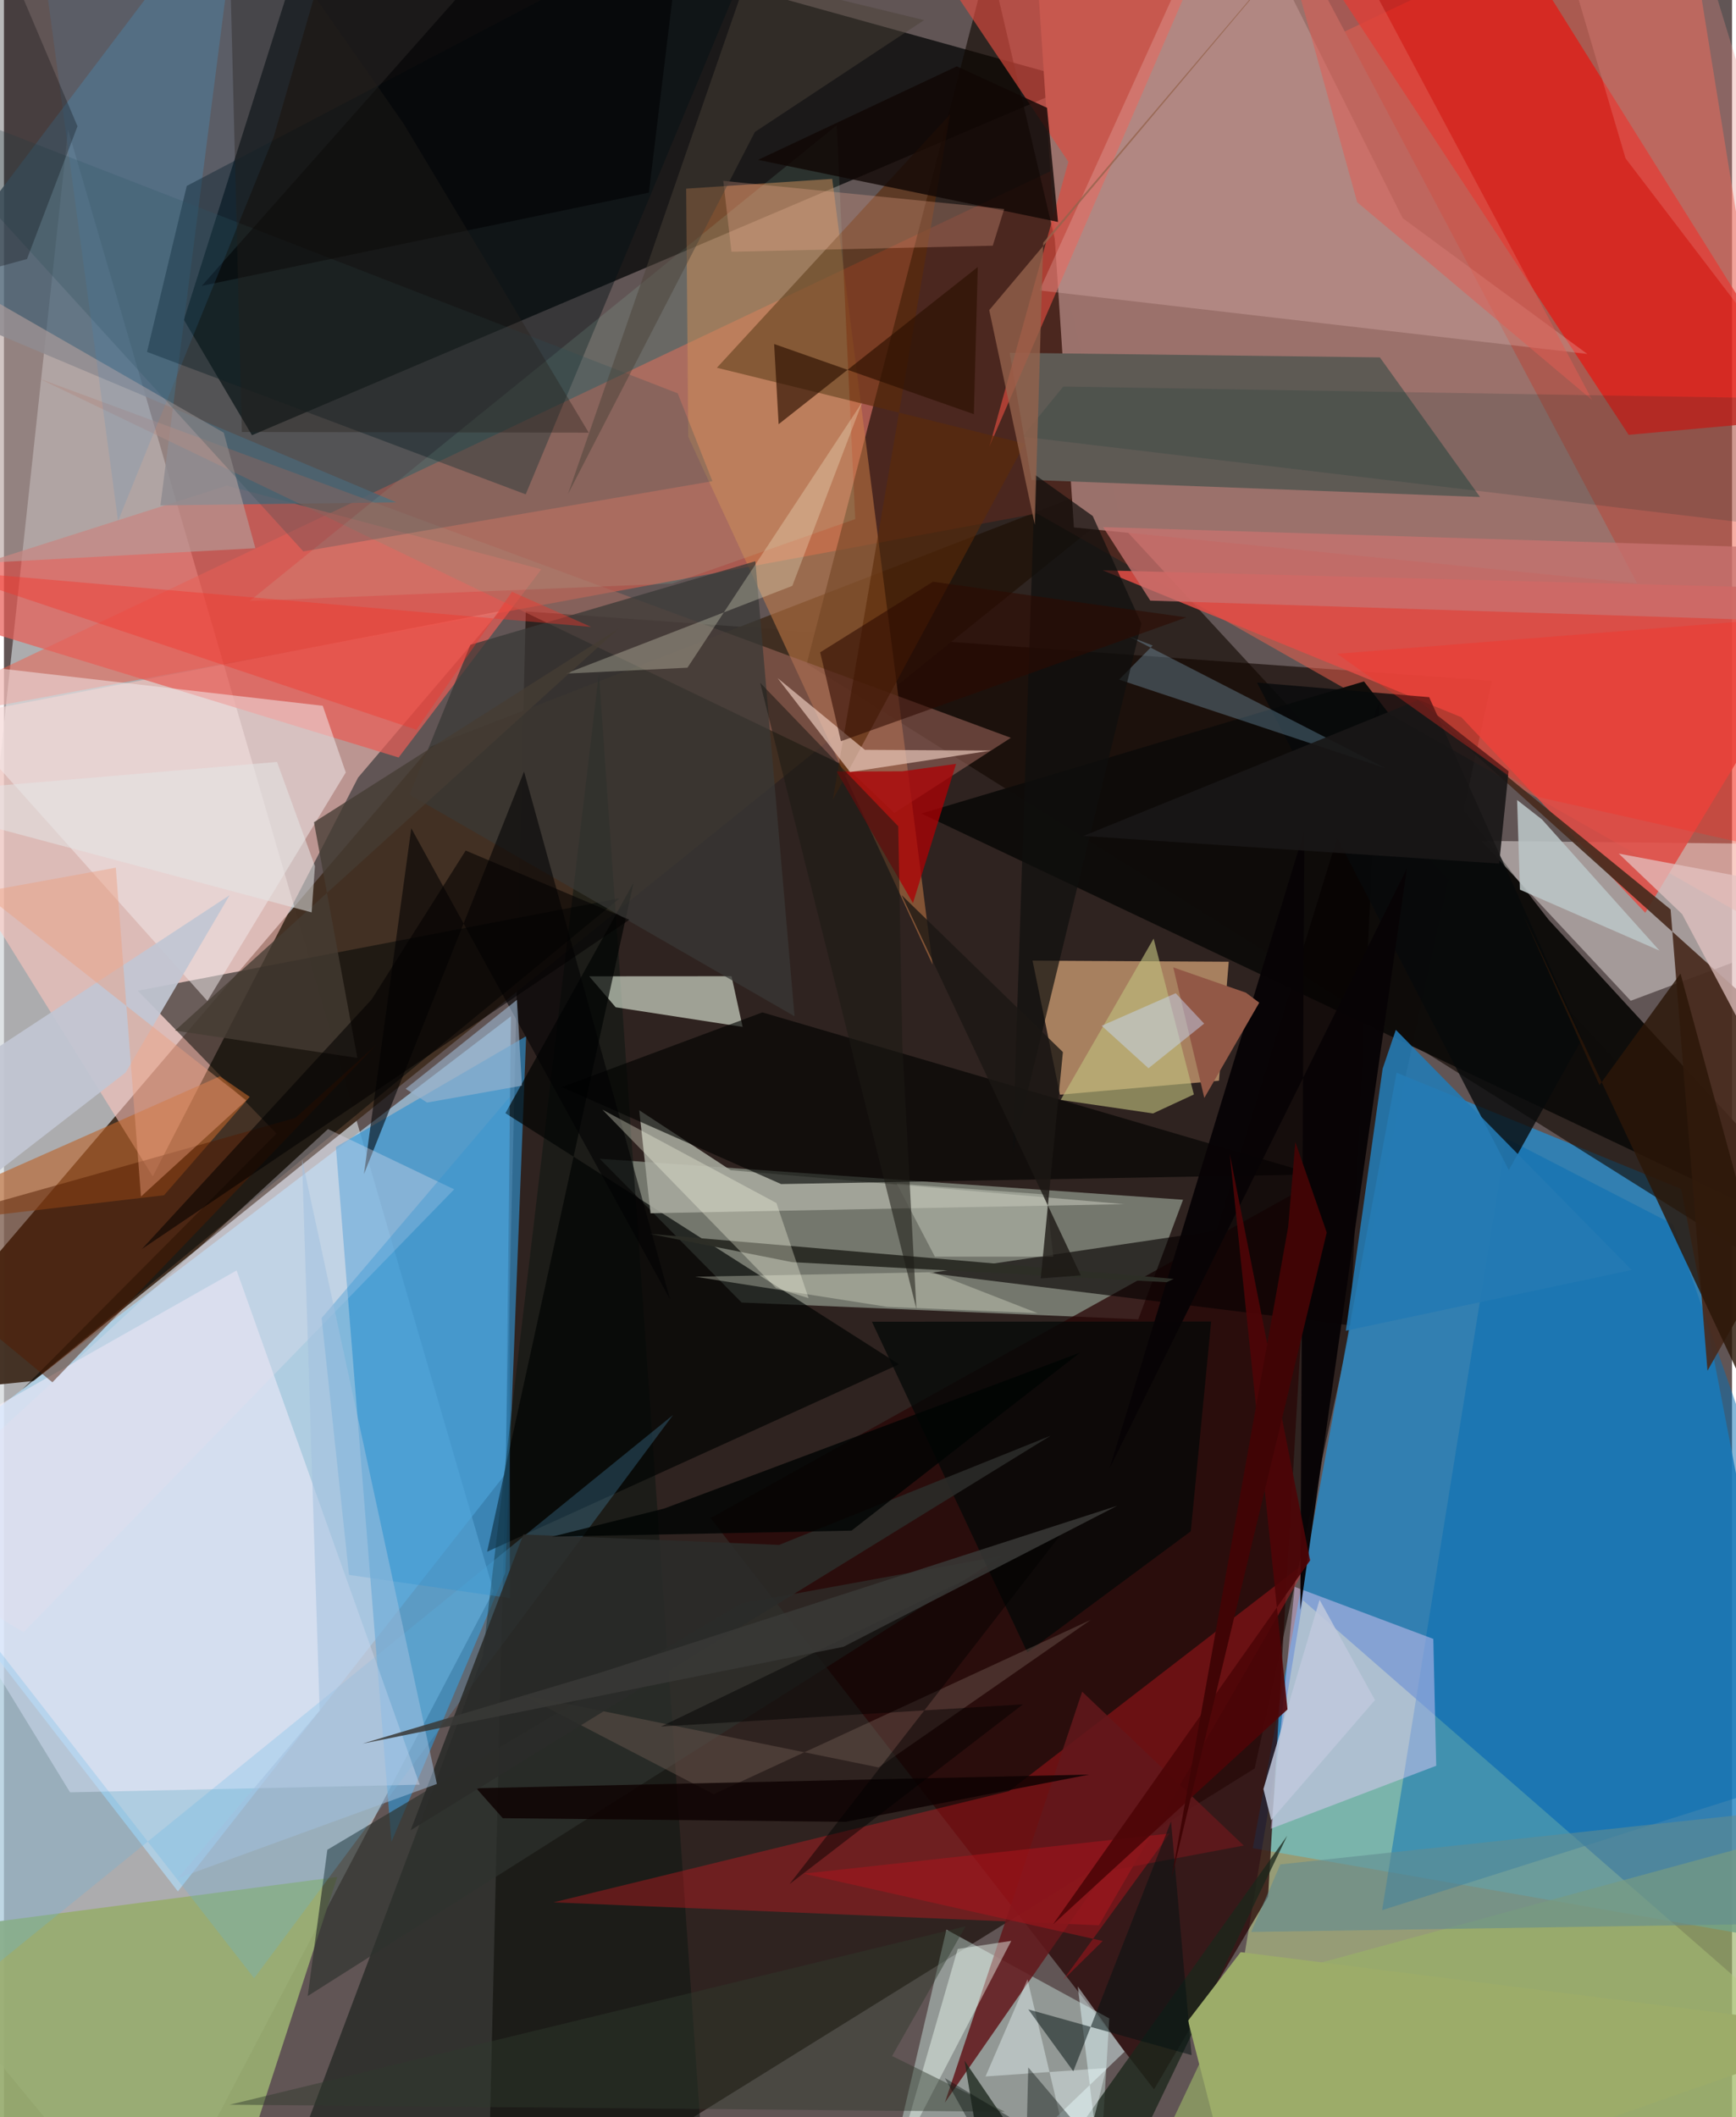 <svg xmlns="http://www.w3.org/2000/svg" width="228" height="278" viewBox="0 0 836 1024"><path fill="#615555" d="M0 0h836v1024H0z"/><path fill="#ced5d8" fill-opacity=".682" d="M236.835 769.552L70.623 1086-62 925.126 31.01 62.677z"/><path fill="#120500" fill-opacity=".627" d="M252.433 295.702L233.713 1086l371.34-230.66 114.773-526.076z"/><path fill="#2a87c1" fill-opacity=".855" d="M604.145 893.91l278.025 48.57-70.773-367.455-137.675-56.203z"/><path fill="#422f22" fill-opacity=".965" d="M570.392 220.137l-363.8 140.891L-62 675.58l76.372-7.648z"/><path fill="#ef604d" fill-opacity=".514" d="M898 474.764L811.389-62-61.063 352.045l560.85-103.684z"/><path fill="#080a0a" fill-opacity=".788" d="M521.837 39.618L119.984 210.494 87.048 154.65 155.598-62z"/><path fill="#110800" fill-opacity=".616" d="M540.796 254.348l-64.26-274.892-88.167 341.535L898 641.062z"/><path fill="#b0e0ff" fill-opacity=".635" d="M84.143 914.798L242.77 712.693l2.488-221.13L-62 726.093z"/><path fill="#dfffa3" fill-opacity=".416" d="M577.007 1086l178.358-7.939 137.714-73.2-264.705-230.904z"/><path fill="#bccfbe" fill-opacity=".49" d="M570.41 580.274l-21.66 57.823-191.888-8.115-68.65-69.53z"/><path fill="#ffc5be" fill-opacity=".573" d="M171.314 376.078l68.493-80.436-301.587 58.095L71.986 568.981z"/><path fill="#f0b986" fill-opacity=".62" d="M592.511 465.165l-4.716 57.528-76.927 6.767-13.263-64.843z"/><path fill="#9b726c" fill-opacity=".996" d="M790.096 282.158l-272.48-27.046-19.038-287.4L607.71-62z"/><path fill="#290606" fill-opacity=".753" d="M631.798 572.978l-20.251 344.348-55.162 93.216L341.814 734.24z"/><path fill="#3292d0" fill-opacity=".651" d="M187.448 890.89l55.079-130.105 10.096-259.596-92.036 53.56z"/><path fill="#e31b15" fill-opacity=".753" d="M732.743-26.216l142.88 228.414-89.638 8.111L607.248-62z"/><path fill="#0e0c0a" fill-opacity=".976" d="M747.246 444.816L898 608.793l-454.18-215.32 214.128-63.885z"/><path fill="#e75e57" fill-opacity=".718" d="M-62 289.003l169.81-54.149 152.17 40.493-69.054 91.034z"/><path fill="#d18149" fill-opacity=".514" d="M330.03 91.246l70.659-4.731 48.559 380.067-118.21-255.347z"/><path fill="#fff7f5" fill-opacity=".424" d="M714.667 406.725l72.317 77.32L898 442.428l-13.793-33.986z"/><path fill="#5e5a54" d="M665.63 172.856l-179.088-2.227 10.564 61.505 216.975 8.246z"/><path fill="#e14c46" fill-opacity=".867" d="M888.667 285.082l-357.136-9.23 173.52 71.052 88.97 94.57z"/><path fill="#0d1812" fill-opacity=".561" d="M231.584 801.186l-102.519 272.917L341.01 1086l-53.197-760.439z"/><path fill="#d9faf3" fill-opacity=".404" d="M534.732 976.24L528.137 1086H420.162l35.764-152.725z"/><path fill="#ef1a24" fill-opacity=".329" d="M486.196 866.322l-220.384 53.785 263.905 11.075L632.404 753.56z"/><path fill="#fef3ff" fill-opacity=".459" d="M112.563 614.467L-62 713.293l93.981 153.596 169.147-3.708z"/><path fill="#f2feeb" fill-opacity=".576" d="M357.347 496.677l-61.422-9.501-12.807-14.968 68.855-.044z"/><path fill="#98ac70" fill-opacity=".929" d="M5.455 1049.257l99.552 31.565 56.24-173.008L-62 937.047z"/><path fill="#010705" fill-opacity=".518" d="M297.868 434.478L64.742 479.181l67.13 69.077L8.727 672.197z"/><path fill="#586d7d" fill-opacity=".847" d="M114.91-62L75.69 244.44l114.132-1.479-231.655-97.71z"/><path fill="#de4b40" fill-opacity=".651" d="M597.047-62L476.698 216.089l38.24-137.825L420.928-62z"/><path fill="#076db3" fill-opacity=".494" d="M726.697 550.57l80.81 41.63L898 850.638l-231.263 73.23z"/><path fill="#000402" fill-opacity=".678" d="M304.557 427.008l-61.961 111.399 190.4 121.457-199.263 90.664z"/><path fill="#f1eaec" fill-opacity=".518" d="M-50.296 317.74l204.524 23.626 11.13 32.25-66.945 110.537z"/><path fill="#a86e62" fill-opacity=".514" d="M430.734 393.21l-23.652-22.577L16.844 183.026l470.27 173.826z"/><path fill="#e9ccfd" fill-opacity=".455" d="M691.478 792.678l1.41 61.357-79.995 30.462 11.515-116.987z"/><path fill="#a7aa9e" fill-opacity=".871" d="M351.573 565.988l190.35 16.414-229.129 4.415-5.48-49.84z"/><path fill="#ecc2bc" fill-opacity=".282" d="M592.792-62L500.96 140.474l265.003 30.713-89.31-65.677z"/><path fill="#000f13" fill-opacity=".42" d="M252.41 239.1L69.209 170.199 88.44 89.924 377.92-62z"/><path fill="#482b1e" fill-opacity=".918" d="M898 532.317L688.766 344.19l117.506 95.68 17.849 223.112z"/><path fill="#5b2a09" fill-opacity=".62" d="M457.712 55.317l-56.745 331.5 92.916-172.239-148.98-36.707z"/><path fill="#000300" fill-opacity=".62" d="M366.907 489.66l-96.991 36.136 106.047 46.896 258.136-4.682z"/><path fill="#050000" fill-opacity=".62" d="M651.286 641.042l14.18-302.68-78.877 256.762-138.943 20.606z"/><path fill="#9ab168" fill-opacity=".659" d="M596.154 960.452l271.85-74.125-32.122 192.366-299.05 7.307z"/><path fill="#bb6329" fill-opacity=".608" d="M118.894 530.512l-41.458 47.597L-62 594.371l166.458-73.794z"/><path fill="#62181b" fill-opacity=".855" d="M521.603 818.198l78.183 74.43-67.057 12.604-77.548 111.707z"/><path fill="#b4a09c" fill-opacity=".608" d="M-62 112.468l168.332 96.798 15.286 55.887L-62 275.078z"/><path fill="#07090b" fill-opacity=".788" d="M763.47 502.397l-35.46 63.52-121.795-235.76 83.265 7.041z"/><path fill="#247ab3" fill-opacity=".894" d="M649.166 643.623l138.285-29.37-114.108-116.145-6.386 18.823z"/><path fill="#a1defe" fill-opacity=".255" d="M555.714 312.21l-16.253 16.503 129.12 42.935-125.104-64.185z"/><path fill="#b4ffdf" fill-opacity=".11" d="M411.825 251.066L402.86 60.624l-284.022 230.08 204.371-8.447z"/><path fill="#2f332e" fill-opacity=".675" d="M482.973 752.512l-336.03 212.907 9.51-70.75L356.61 775.572z"/><path fill="#393935" fill-opacity=".733" d="M225.65 311.87l137.85-40.422 18.965 220.099-186.212-107.214z"/><path fill="#ad0004" fill-opacity=".757" d="M434.554 373.056l-31.708.107 36.905 63.621L460.6 369.45z"/><path fill="#050807" fill-opacity=".757" d="M574.17 740.616l-79.095 58.608-75.178-159.938 164.114-.13z"/><path fill="#110704" fill-opacity=".804" d="M460.98 32.084l43.634 20.067 5.299 55.199-145.085-30.025z"/><path fill="#2b4c54" fill-opacity=".251" d="M342.738 232.735l-16.795-42.497L-62 39.614 144.835 266.71z"/><path fill="#c87270" fill-opacity=".753" d="M898 266.19l-37.606 34.032-305.817-9.719-22.83-35.56z"/><path fill="#000102" fill-opacity=".565" d="M197.051 400.618l-22.89 167.236L251.6 373.19l70.589 255.132z"/><path fill="#eecec0" fill-opacity=".655" d="M416.496 362.668l-42.207-34.669 35.022 45.437 68.243-10.415z"/><path fill="#bebe7d" fill-opacity=".624" d="M511.216 531.984l44.954-78.013 19.477 75.393-19.784 9.166z"/><path fill="#2b1608" fill-opacity=".82" d="M898 790.032l-86.94-319.164-39.186 53.965-37.057-82.712z"/><path fill="#5bb3e8" fill-opacity=".235" d="M323.677 684.383L-62 997.536l24.154-244.778 158.888 204.044z"/><path fill="#fdfcdd" fill-opacity=".271" d="M271.851 325.795l58.807-2.85 84.615-128.525-33.878 88.939z"/><path fill="#f2fff7" fill-opacity=".435" d="M442.129 1025.677l45.178-86.938-25.907 3.895L420.018 1086z"/><path fill="#e4c4c2" fill-opacity=".725" d="M898 434.868l-116.811-22.01 30.68 29.282L898 604.482z"/><path fill="#1b271b" fill-opacity=".761" d="M525.51 1086l95.285-198.112L479.467 1086l-14.75-89.28z"/><path fill="#bbc5c6" fill-opacity=".882" d="M744.043 396.318l-12.022-9.39 1.362 43.379 67.508 29.467z"/><path fill="#080406" fill-opacity=".965" d="M678.71 419.944l-51.57 358.79 1.945-376.984-94.25 308.54z"/><path fill="#c2c5b9" fill-opacity=".506" d="M507.655 607.816l-3.473-30.06-72.282-5.283 18.469 35.348z"/><path fill="#2d2e27" fill-opacity=".988" d="M312.443 596.774l253.444 21.785-3.363 1.605-181.31-9.715z"/><path fill="#e4e0ed" fill-opacity=".341" d="M156.762 546.088l61.043 29.15L9.508 789.413-62 747.1z"/><path fill="#f53329" fill-opacity=".396" d="M284.063 303.222l-314.657-27.43 230.116 77.163 46.26-66.75z"/><path fill="#feffea" fill-opacity=".314" d="M389.273 627.877l-15.775-4.88-84.009-86.314 84.217 45.19z"/><path fill="#705d53" fill-opacity=".439" d="M525.779 783.467L343.37 867.79l-92.709-48.156 172.47 35.21z"/><path fill="#c2c6d3" fill-opacity=".929" d="M-62 545.383l30.421 43.433 90.447-70.091 50.292-85.741z"/><path fill="#0f0f0e" fill-opacity=".698" d="M550.28 301.616l-23.566-52.048-27.884-19.892-10.995 328.673z"/><path fill="#df5c54" fill-opacity=".533" d="M768.39 193.56L648.114-32.25l-35.892-22.883 42.438 152.94z"/><path fill="#191616" fill-opacity=".91" d="M723.34 417.692l-201.172-13.365 161.834-65.728 43.887 34.387z"/><path fill="#531c00" fill-opacity=".49" d="M-62 597.902l202.917-57.184 39.579-35.745-157.06 163.6z"/><path fill="#feb69a" fill-opacity=".267" d="M347.99 87.48l135.9 13.607-5.536 17.753-126.398 2.935z"/><path fill="#2c1000" fill-opacity=".647" d="M374.767 205.17l96.337-76.008-1.894 71.164-96.625-33.941z"/><path fill="#b2131d" fill-opacity=".478" d="M386.929 906.215l144.641 32.572-19.164 18.833 51.55-70.82z"/><path fill="#628b90" fill-opacity=".596" d="M603.394 934.412L898 929.84l-26.411-55.399-254.125 27.305z"/><path fill="#0e0202" fill-opacity=".824" d="M228.487 864.914l12.839 14.48 165.776 1.759 117.951-22.858z"/><path fill="#002c30" fill-opacity=".161" d="M512.474 186.965L492.7 211.193l374.324 44.563L898 193.298z"/><path fill="#2d0a00" fill-opacity=".561" d="M572.01 298.609l-122.583-17.244-54.56 34.152 10.041 42.975z"/><path fill="#eca080" fill-opacity=".435" d="M54.122 419.658L-10.67 431.45l127.886 100.77-50.932 46.508z"/><path fill="#9cac69" d="M898 982.107L600.802 1086l-27.985-108.654 25.46-33.172z"/><path fill="#925846" d="M580.703 531.013l-15.03-63.128 35.171 12.246 6.433 4.825z"/><path fill="#e58781" fill-opacity=".31" d="M898 225.357L784.486 76.596 743.52-62l70.616 13.13z"/><path fill="#e6fdff" fill-opacity=".459" d="M519.481 960.776l22.658 31.534-43.73 41.93 36.326 51.76z"/><path fill="#30392c" fill-opacity=".455" d="M109.206 1017.972l356.01-86.285-35.55 62.737 54.52 26.955z"/><path fill="#f4f6e0" fill-opacity=".314" d="M334.388 617.501l114.873-2.186 50.755 19.795-72.776-3.044z"/><path fill="#3092d1" fill-opacity=".349" d="M244.65 530.567l-90.967 106.928 13.24 124.235 77.838 11.207z"/><path fill="#bfc9dd" fill-opacity=".851" d="M609.303 865.285l3.73 15.05 50.234-58.07-26.81-48.48z"/><path fill="azure" fill-opacity=".392" d="M533.303 1000.236l-58.45 4.07 20.3-46.963 23.944 100.768z"/><path fill="#2a2c29" fill-opacity=".882" d="M374.996 747.217L506.36 694.4 196.747 885.234l54.518-143.067z"/><path fill="#c8dafb" fill-opacity=".459" d="M531.041 496.13l22.649 20.544 26.934-21.586-13.77-14.712z"/><path fill="#041313" fill-opacity=".514" d="M517.318 1001.813l47.285-120.86 9.939 113.043-78.983-22.114z"/><path fill="#000201" fill-opacity=".459" d="M492.95 824.324L317.816 835.09l194.018-93.6-131.8 169.776z"/><path fill="#010403" fill-opacity=".816" d="M520.528 654.242l-201.09 75.375-54.251 13.605 144.834-2.905z"/><path fill="#fc2d24" fill-opacity=".322" d="M870.822 414.36L898 296.031 644.97 316.21l97.564 69.378z"/><path fill="#1c1b15" fill-opacity=".549" d="M434.608 505.57l-1.982-105.93-66.8-69.41 75.594 302.904z"/><path fill="#4a4138" fill-opacity=".478" d="M363.277 63.837l81.863-54.11-85.724-20.768-86.559 250.008z"/><path fill="#9ab3cd" fill-opacity=".624" d="M194.312 526.634l53.872-43.065 2.396 41.536-45.874 8.158z"/><path fill="#4e0507" fill-opacity=".906" d="M593.01 558.177l38.853 196.557L507.53 930.723l113.42-103.945z"/><path fill="#010102" fill-opacity=".553" d="M311.995 93.17L95.731 138.254 273.263-62l55.84 14.128z"/><path fill="#3a90c9" fill-opacity=".145" d="M55.2 252.016L13.014-62h154.542L130.43 66.418z"/><path fill="#94634c" fill-opacity=".784" d="M502.776 117.34L498.69 253.8l-22.038-103.805L655.032-62z"/><path fill="#060d0c" fill-opacity=".396" d="M455.2 1005.115l38.485 69.57 1.84-74.755 50.627 59.926z"/><path fill="#a2bfdf" fill-opacity=".522" d="M144.207 560.717l8.513 266.629-68.636 81.143 125.354-45.655z"/><path fill="#453c33" fill-opacity=".769" d="M297.423 303.94l-147.45 93.748 20.975 113.987-88.163-13.211z"/><path fill="#070609" fill-opacity=".282" d="M35.574 61.071L11.14 125.273-62 145.265l45.48-207.039z"/><path fill="#030100" fill-opacity=".561" d="M177.85 483.41l45.518-72.027 79.232 33.443L66.744 604.113z"/><path fill="#e4e5e5" fill-opacity=".541" d="M148.85 441.289L-62 385.025l194.107-16.497 18.336 50.389z"/><path fill="#1b1713" fill-opacity=".788" d="M501.572 618.33l19.367-1.481-86.658-183.893 78.012 75.893z"/><path fill="#393936" fill-opacity=".851" d="M173.506 843.331l232.634-46.843 132.442-68.208-250.494 80.847z"/><path fill="#25211a" fill-opacity=".361" d="M193.303 59.754l89.596 149.507-167.798-.323L108.215-62z"/><path fill="#400405" d="M621.274 593.371l3.458-41.008 15.204 43.772-75.03 311.943z"/></svg>